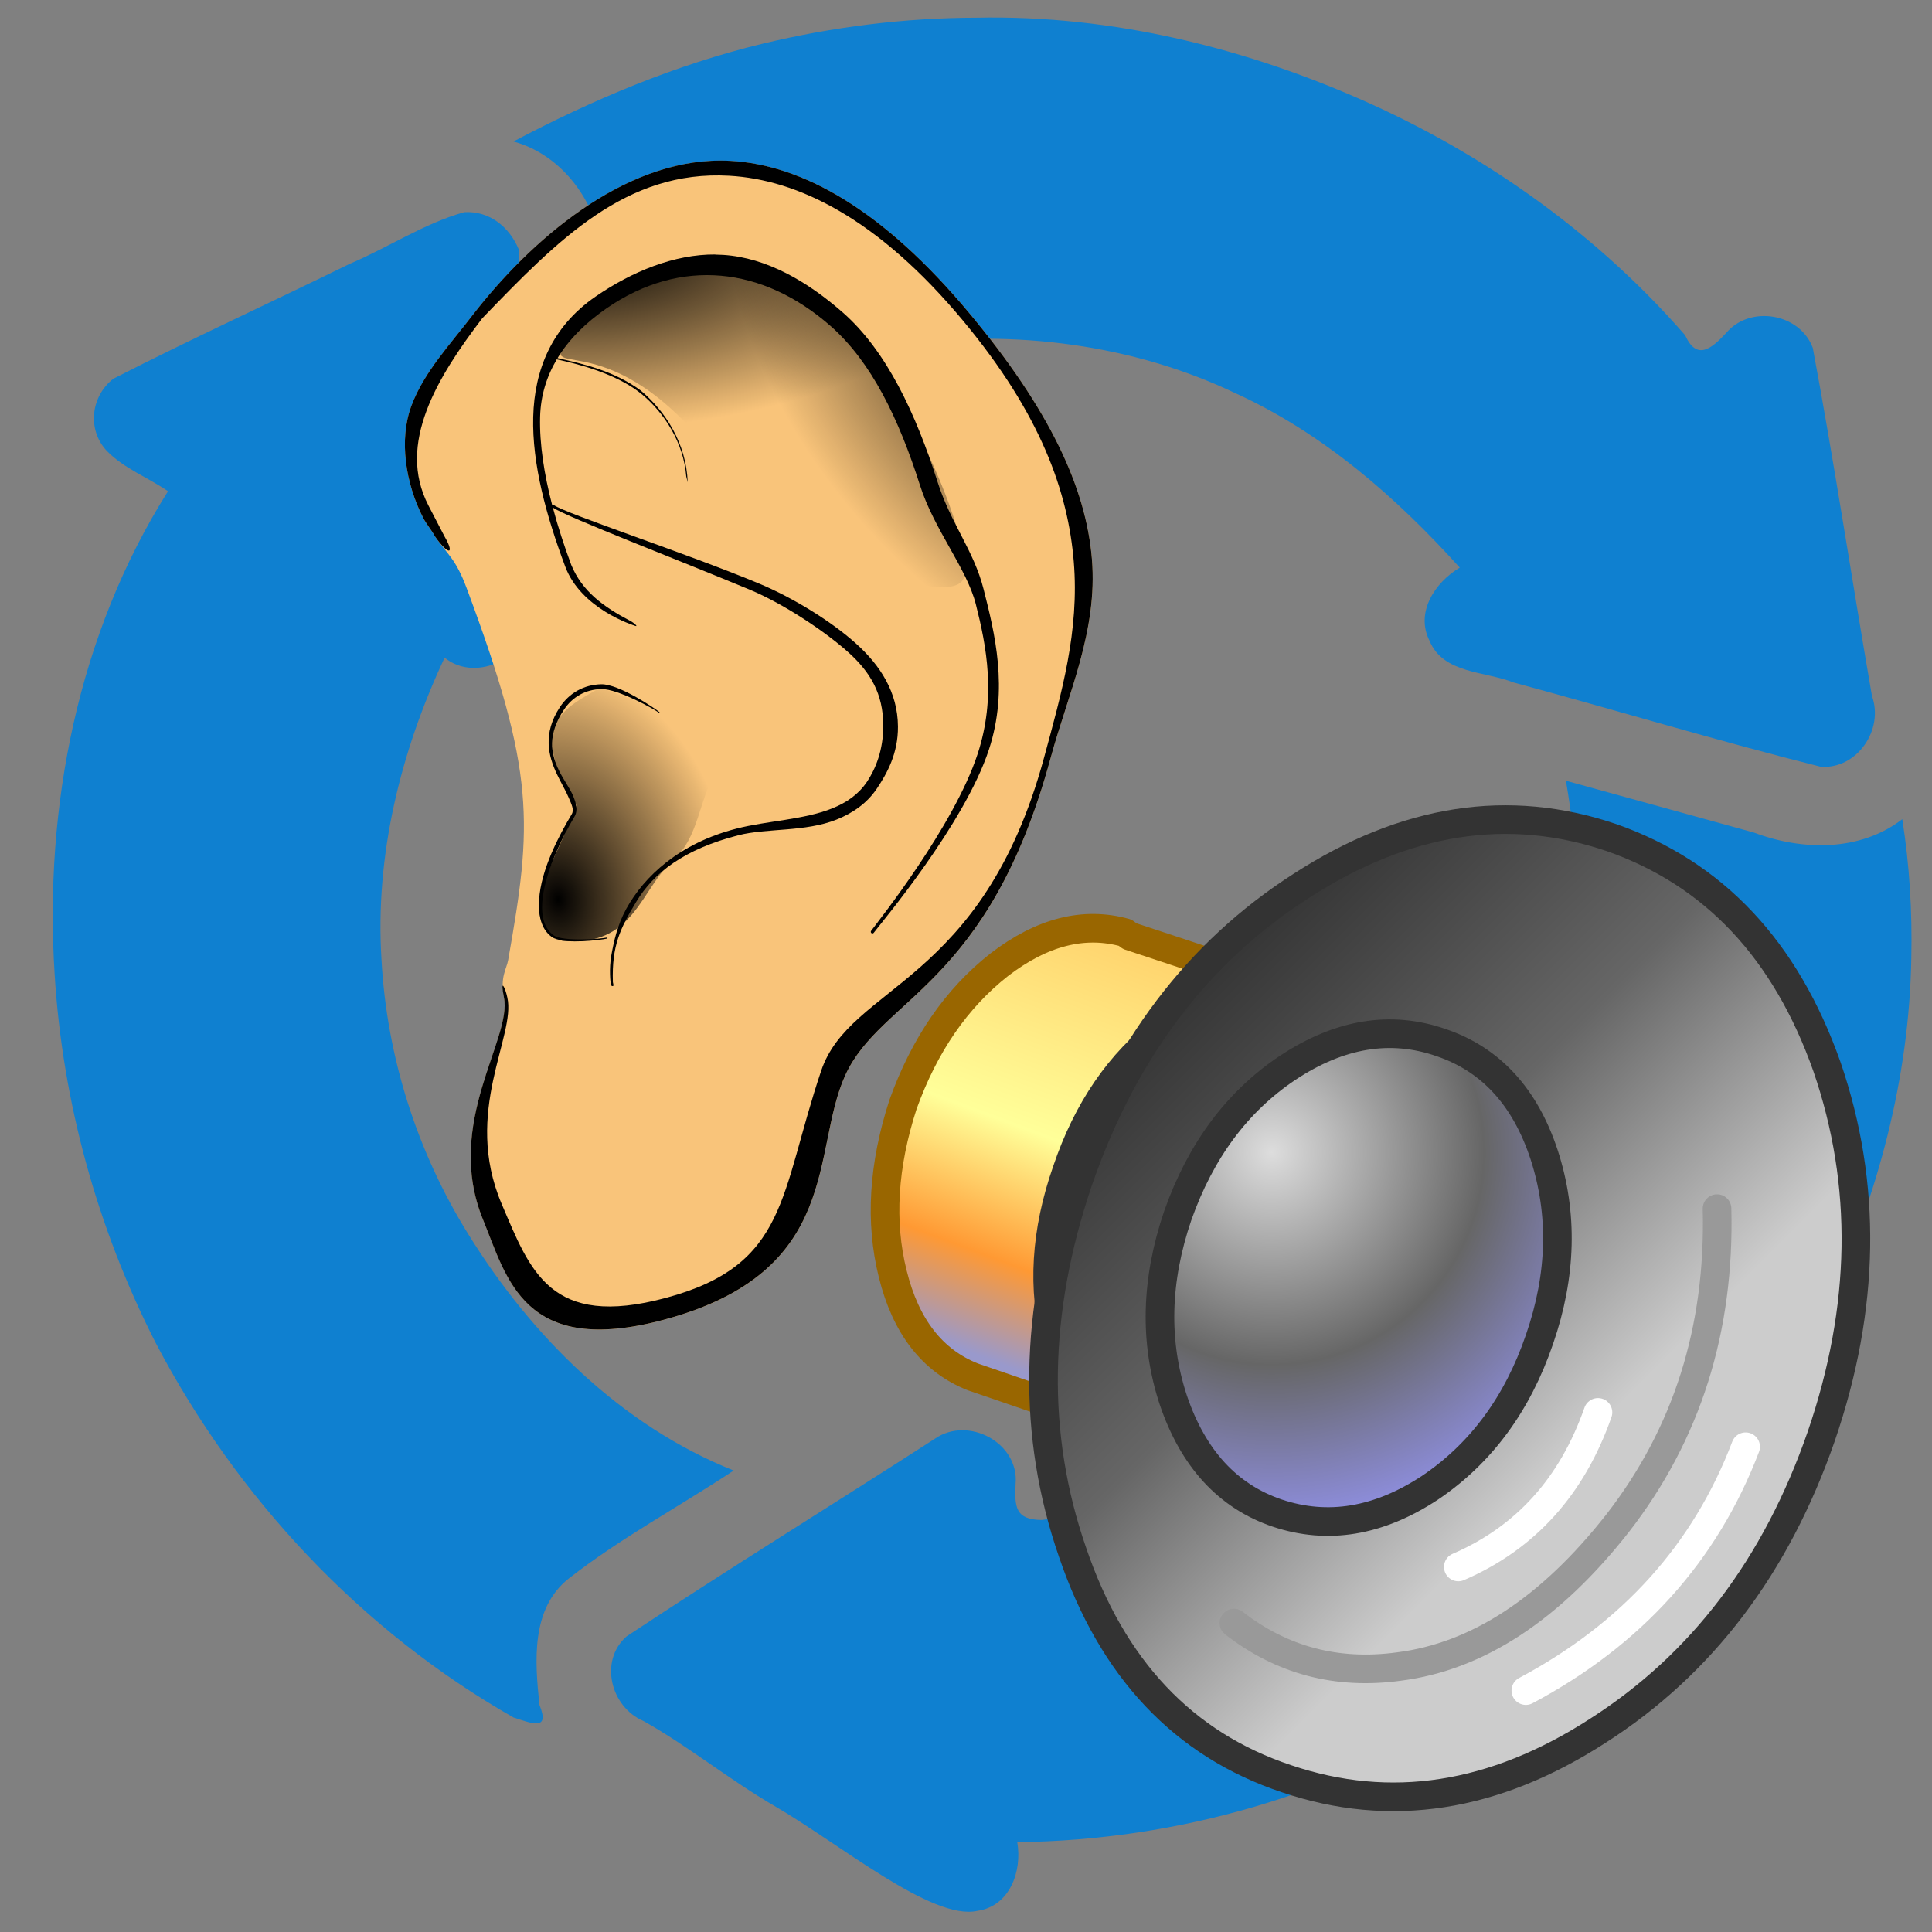 <?xml version="1.0" encoding="UTF-8" standalone="no"?>
<!-- Created with Inkscape (http://www.inkscape.org/) -->

<svg
   width="256mm"
   height="256mm"
   viewBox="0 0 256 256"
   version="1.1"
   id="svg1"
   inkscape:version="1.3.2 (091e20ef0f, 2023-11-25)"
   sodipodi:docname="inode-vnd.kde.service.pulse-source.svg"
   xml:space="preserve"
   xmlns:inkscape="http://www.inkscape.org/namespaces/inkscape"
   xmlns:sodipodi="http://sodipodi.sourceforge.net/DTD/sodipodi-0.dtd"
   xmlns:xlink="http://www.w3.org/1999/xlink"
   xmlns="http://www.w3.org/2000/svg"
   xmlns:svg="http://www.w3.org/2000/svg"
   xmlns:rdf="http://www.w3.org/1999/02/22-rdf-syntax-ns#"
   xmlns:cc="http://creativecommons.org/ns#"
   xmlns:dc="http://purl.org/dc/elements/1.1/"><rect x="0" y="0" width="256" height="256" fill="#808080" stroke="none"/><defs
     id="defs1"><linearGradient
       id="linearGradient26"
       inkscape:collect="always"><stop
         style="stop-color:#000000;stop-opacity:1;"
         offset="0"
         id="stop26" /><stop
         style="stop-color:#000000;stop-opacity:0;"
         offset="1"
         id="stop27" /></linearGradient><linearGradient
       id="linearGradient2"
       inkscape:collect="always"><stop
         style="stop-color:#000000;stop-opacity:1;"
         offset="0"
         id="stop10" /><stop
         style="stop-color:#000000;stop-opacity:0;"
         offset="1"
         id="stop19" /></linearGradient><radialGradient
       inkscape:collect="always"
       xlink:href="#linearGradient2"
       id="radialGradient19"
       cx="124.216"
       cy="80.304"
       fx="124.216"
       fy="80.304"
       r="1.303"
       gradientTransform="matrix(5.276,-0.528,0.699,6.985,-587.438,-416.611)"
       gradientUnits="userSpaceOnUse" /><radialGradient
       inkscape:collect="always"
       xlink:href="#linearGradient26"
       id="radialGradient27"
       cx="126.827"
       cy="56.196"
       fx="126.827"
       fy="56.196"
       r="7.889"
       gradientTransform="matrix(2.069,-0.051,0.022,0.886,-138.898,10.146)"
       gradientUnits="userSpaceOnUse" /><radialGradient
       inkscape:collect="always"
       xlink:href="#linearGradient26"
       id="radialGradient28"
       gradientUnits="userSpaceOnUse"
       gradientTransform="matrix(1.337,1.58,-1.032,0.874,19.155,-202.93)"
       cx="134.641"
       cy="53.728"
       fx="134.641"
       fy="53.728"
       r="7.889" /><linearGradient
       gradientTransform="matrix(0.004,-0.012,-0.008,-0.003,35.731,29.05)"
       gradientUnits="userSpaceOnUse"
       id="gradient4"
       spreadMethod="pad"
       x1="-819.2"
       x2="819.2"><stop
         offset="0.0"
         stop-color="#9999cc"
         id="stop127" /><stop
         offset="0.204"
         stop-color="#ff9933"
         id="stop129" /><stop
         offset="0.482"
         stop-color="#ffff99"
         id="stop131" /><stop
         offset="1.0"
         stop-color="#ffcc66"
         id="stop133" /></linearGradient><linearGradient
       gradientTransform="matrix(0.016,0.016,0.018,-0.018,51.131,36.15)"
       gradientUnits="userSpaceOnUse"
       id="gradient5"
       spreadMethod="pad"
       x1="-819.2"
       x2="819.2"><stop
         offset="0.0"
         stop-color="#333333"
         id="stop136" /><stop
         offset="0.369"
         stop-color="#666666"
         id="stop138" /><stop
         offset="0.722"
         stop-color="#cccccc"
         id="stop140" /><stop
         offset="1.0"
         stop-color="#cccccc"
         id="stop142" /></linearGradient><radialGradient
       cx="0"
       cy="0"
       gradientTransform="matrix(0.022,0,0,0.022,43.381,29.3)"
       gradientUnits="userSpaceOnUse"
       id="gradient6"
       r="819.2"
       spreadMethod="pad"><stop
         offset="0.0"
         stop-color="#dddddd"
         id="stop145" /><stop
         offset="0.514"
         stop-color="#666666"
         id="stop147" /><stop
         offset="1.0"
         stop-color="#9999ff"
         id="stop149" /></radialGradient></defs><sodipodi:namedview
     id="base"
     pagecolor="#ffffff"
     bordercolor="#000000"
     borderopacity="0.3"
     inkscape:pageopacity="0.0"
     inkscape:pageshadow="2"
     inkscape:zoom="0.98994949"
     inkscape:cx="505.07627"
     inkscape:cy="476.792"
     inkscape:document-units="mm"
     inkscape:showpageshadow="2"
     inkscape:pagecheckerboard="0"
     inkscape:deskcolor="#d1d1d1"
     inkscape:current-layer="svg1" /><g
     id="g2"
     transform="matrix(3.105,0,0,3.105,-211.144,2.28)"
     style="fill:#0f80d0;fill-opacity:1"><path
       id="path4154"
       d="m 109.676,0.021 c -3.08,0.005 -6.143,0.392 -9.136,1.111 -3.709,0.895 -7.258,2.392 -10.627,4.171 2.444,0.674 4.001,3.285 3.826,5.765 0.062,2.683 0.124,5.366 0.186,8.049 3.529,-2.977 8.073,-4.466 12.575,-5.176 4.82,-0.603 9.835,0.009 14.239,2.113 3.716,1.695 6.845,4.425 9.557,7.435 -1.056,0.628 -1.905,1.906 -1.29,3.121 0.583,1.416 2.359,1.292 3.589,1.781 4.375,1.183 8.722,2.497 13.114,3.598 1.554,0.102 2.695,-1.595 2.178,-3.021 -0.855,-4.948 -1.603,-9.922 -2.524,-14.854 -0.555,-1.489 -2.684,-1.84 -3.699,-0.637 -0.634,0.683 -1.255,1.189 -1.751,0.094 C 136.254,9.369 131.626,6.032 126.559,3.726 121.269,1.329 115.506,-0.102 109.676,0.021 Z"
       style="fill:#0f80d0;fill-opacity:1" /><path
       id="path4162"
       d="m 134.827,32.582 c 1.044,6.144 0.907,12.782 -2.093,18.392 -1.631,2.998 -3.862,5.662 -6.623,7.683 -3.965,2.966 -8.746,4.844 -13.649,5.473 -1.148,-0.008 -1.163,-0.576 -1.121,-1.536 0.16,-1.747 -2.011,-2.915 -3.432,-1.938 -4.382,2.825 -8.839,5.574 -13.175,8.446 -1.174,1.043 -0.674,3.014 0.732,3.61 1.887,1.058 3.67,2.51 5.591,3.626 2.807,1.631 6.724,4.902 8.652,4.473 1.391,-0.198 1.917,-1.697 1.704,-2.932 6.86,-0.076 13.691,-2.046 19.468,-5.76 6.552,-4.114 11.83,-10.206 15.119,-17.198 2.133,-4.636 3.483,-9.654 3.566,-14.774 0.043,-1.979 -0.075,-3.968 -0.385,-5.923 -1.806,1.394 -4.274,1.347 -6.33,0.572 -2.675,-0.738 -5.35,-1.475 -8.024,-2.213 z"
       sodipodi:nodetypes="ccccccccacccccccc"
       style="fill:#0f80d0;fill-opacity:1" /><path
       id="path4156"
       d="m 87.811,8.32 c -1.71,0.48 -3.245,1.51 -4.887,2.205 -3.355,1.646 -6.764,3.203 -10.086,4.903 -0.965,0.753 -1.125,2.177 -0.28,3.078 0.731,0.754 1.756,1.132 2.613,1.723 -3.846,6.09 -5.291,13.475 -4.838,20.609 0.334,5.462 1.827,10.855 4.309,15.729 3.465,6.617 8.77,12.286 15.269,15.991 0.812,0.263 1.566,0.581 1.111,-0.537 -0.195,-1.851 -0.377,-4.106 1.255,-5.396 2.205,-1.724 4.7,-3.058 7.034,-4.605 C 94.507,60.105 90.683,56.289 87.991,51.943 85.801,48.43 84.51,44.368 84.282,40.229 83.999,35.778 85.092,31.346 86.975,27.332 88.35,28.455 90.72,27.257 90.508,25.459 90.37,20.282 90.371,15.095 90.145,9.924 89.75,8.963 88.906,8.258 87.811,8.32 Z"
       style="fill:#0f80d0;fill-opacity:1" /></g><g
     id="g3"
     transform="matrix(3.034,0,0,3.034,36.886,63.817)"><path
       inkscape:connector-curvature="0"
       style="fill:url(#gradient4);fill-rule:evenodd;stroke:none"
       id="path64"
       d="m 27.281,27.2 q -1.3,4 -0.45,7.4 0.85,3.45 3.5,4.5 l 6.85,2.35 6.65,-19.4 -6.65,-2.2 -0.2,-0.15 q -2.7,-0.75 -5.5,1.4 -2.8,2.2 -4.2,6.1" /><path
       style="fill:none;stroke:#996600;stroke-width:1.25;stroke-linecap:round;stroke-linejoin:round"
       inkscape:connector-curvature="0"
       id="path66"
       d="m 27.281,27.2 q 1.4,-3.9 4.2,-6.1 2.8,-2.15 5.5,-1.4 l 0.2,0.15 6.65,2.2 -6.65,19.4 -6.85,-2.35 q -2.65,-1.05 -3.5,-4.5 -0.85,-3.4 0.45,-7.4 z" /><path
       style="fill:#666666;fill-rule:evenodd;stroke:none"
       inkscape:connector-curvature="0"
       id="path68"
       d="m 38.681,23.9 q -2.9,2.2 -4.25,6.2 -1.4,4 -0.45,7.5 0.95,3.55 3.65,4.45 2.7,0.9 5.6,-1.25 2.9,-2.2 4.25,-6.2 1.4,-4.05 0.45,-7.5 -0.95,-3.55 -3.65,-4.45 -2.65,-0.9 -5.6,1.25" /><path
       style="fill:none;stroke:#333333;stroke-width:1.25;stroke-linecap:round;stroke-linejoin:round"
       inkscape:connector-curvature="0"
       id="path70"
       d="m 38.681,23.9 q 2.95,-2.15 5.6,-1.25 2.7,0.9 3.65,4.45 0.95,3.45 -0.45,7.5 -1.35,4 -4.25,6.2 -2.9,2.15 -5.6,1.25 -2.7,-0.9 -3.65,-4.45 -0.95,-3.5 0.45,-7.5 1.35,-4 4.25,-6.2 z" /><path
       inkscape:connector-curvature="0"
       style="fill:url(#gradient5);fill-rule:evenodd;stroke:none"
       id="path72"
       d="m 34.931,30.55 q -2.9,8.55 -0.25,16.2 2.6,7.65 9.35,9.9 6.8,2.3 13.6,-2.1 6.8,-4.35 9.75,-12.85 2.9,-8.45 0.25,-16.15 -2.7,-7.65 -9.4,-10 -6.75,-2.3 -13.55,2.1 -6.8,4.35 -9.75,12.9" /><path
       style="fill:none;stroke:#333333;stroke-width:1.25;stroke-linecap:round;stroke-linejoin:round"
       inkscape:connector-curvature="0"
       id="path74"
       d="m 34.931,30.55 q 2.95,-8.55 9.75,-12.9 6.8,-4.4 13.55,-2.1 6.7,2.35 9.4,10 2.65,7.7 -0.25,16.15 -2.95,8.5 -9.75,12.85 -6.8,4.4 -13.6,2.1 -6.75,-2.25 -9.35,-9.9 -2.65,-7.65 0.25,-16.2 z" /><path
       inkscape:connector-curvature="0"
       style="fill:url(#gradient6);fill-rule:evenodd;stroke:none"
       id="path76"
       d="m 39.281,32.05 q -1.45,4.25 -0.2,8.05 1.3,3.85 4.55,4.95 3.3,1.1 6.65,-1.1 3.35,-2.25 4.8,-6.5 1.45,-4.2 0.2,-8.05 -1.25,-3.8 -4.5,-4.9 -3.3,-1.15 -6.7,1.1 -3.3,2.2 -4.8,6.45" /><path
       style="fill:none;stroke:#333333;stroke-width:1.25;stroke-linecap:round;stroke-linejoin:round"
       inkscape:connector-curvature="0"
       id="path78"
       d="m 39.281,32.05 q 1.5,-4.25 4.8,-6.45 3.4,-2.25 6.7,-1.1 3.25,1.1 4.5,4.9 1.25,3.85 -0.2,8.05 -1.45,4.25 -4.8,6.5 -3.35,2.2 -6.65,1.1 -3.25,-1.1 -4.55,-4.95 -1.25,-3.8 0.2,-8.05 z" /><path
       style="fill:none;stroke:#999999;stroke-width:1.25;stroke-linecap:round;stroke-linejoin:round"
       inkscape:connector-curvature="0"
       id="path80"
       d="m 41.731,49.85 q 3.15,2.45 7.2,1.9 5.15,-0.65 9.55,-6.25 4.55,-5.85 4.35,-13.75" /><path
       style="fill:none;stroke:#ffffff;stroke-width:1.25;stroke-linecap:round;stroke-linejoin:round"
       inkscape:connector-curvature="0"
       id="path82"
       d="m 51.531,47.4 q 4.4,-1.9 6.1,-6.75" /><path
       style="fill:none;stroke:#ffffff;stroke-width:1.25;stroke-linecap:round;stroke-linejoin:round"
       inkscape:connector-curvature="0"
       id="path84"
       d="m 54.481,52.8 q 6.95,-3.7 9.6,-10.65" /></g><g
     id="g91767"
     transform="matrix(3.397,0,0,3.397,-84.295,-150.029)"><path
       style="color:#000000;opacity:1;fill:#f9c47a;fill-opacity:1;fill-rule:evenodd;stroke-width:0.353;stroke-linecap:round;stroke-linejoin:round;-inkscape-stroke:none;paint-order:stroke fill markers"
       d="m 44.639,81.601 c -0.067,0.379 -0.325,0.662 -0.166,1.471 0.334,1.617 -2.357,4.905 -0.814,8.672 0.934,2.28 1.576,5.368 7.053,3.901 6.997,-1.875 5.729,-6.585 7.077,-9.538 1.393,-3.05 5.584,-3.448 8.007,-12.368 0.682,-2.51 1.843,-4.955 1.613,-7.761 -0.23,-2.806 -1.666,-5.847 -4.757,-9.565 -3.388,-4.076 -6.541,-5.816 -9.343,-5.971 -0.125,-0.007 -0.249,-0.011 -0.374,-0.011 v -2e-6 c -3.851,-0.008 -7.446,3.134 -9.678,6.018 -0.877,1.149 -1.903,2.227 -2.395,3.548 -0.492,1.321 -0.231,3.024 0.459,4.369 0.128,0.25 0.336,0.488 0.456,0.717 0.514,0.742 0.81,0.872 1.238,2.018 2.704,7.235 2.56,9.205 1.623,14.502 z"
       id="path87731"
       sodipodi:nodetypes="scssssssssscsscss" /><path
       id="rect1"
       style="opacity:1;fill:url(#radialGradient19);stroke-width:1.98;stroke-miterlimit:2.1"
       d="m 125.7,70.459 4.469,1.649 v 0.869 0.869 c -0.612,0.988 -0.645,2.477 -1.591,3.304 -1.314,1.148 -1.536,3.46 -4.364,3.182 -0.987,-0.414 -1.021,-1.238 -0.719,-2.207 0.301,-0.969 0.937,-2.082 1.287,-3.071 -2.019,-3.201 -0.428,-3.81 0.919,-4.594 z"
       sodipodi:nodetypes="ccccscscc"
       transform="translate(-77.473,0.53)" /><path
       style="color:#000000;fill:#000000;fill-rule:evenodd;stroke-width:0.353;stroke-linecap:round;stroke-linejoin:round;-inkscape-stroke:none;paint-order:stroke fill markers"
       d="m 48.273,70.856 c -0.689,0.012 -1.262,0.35 -1.618,0.89 -0.68,1.032 -0.45,1.913 -0.12,2.61 0.165,0.349 0.352,0.657 0.462,0.922 0.11,0.265 0.225,0.47 0.115,0.653 -0.478,0.795 -1.2,2.155 -1.269,3.331 -0.034,0.588 0.068,1.14 0.491,1.448 0.423,0.308 1.927,0.124 2.16,0.066 0.011,-0.003 0.018,-0.014 0.015,-0.025 -0.003,-0.011 -0.014,-0.018 -0.025,-0.015 -0.227,0.056 -1.723,0.169 -2.078,-0.09 -0.355,-0.259 -0.474,-0.71 -0.441,-1.265 0.065,-1.11 0.786,-2.576 1.253,-3.353 0.151,-0.251 0.069,-0.535 -0.049,-0.821 -0.119,-0.287 -0.398,-0.661 -0.557,-0.999 -0.319,-0.675 -0.445,-1.383 0.199,-2.359 0.325,-0.493 0.835,-0.795 1.466,-0.806 0.63,-0.011 2.096,0.799 2.238,0.924 0.007,0.006 0.017,0.006 0.023,-10e-4 0.006,-0.007 0.006,-0.017 -10e-4,-0.023 -0.146,-0.129 -1.575,-1.099 -2.263,-1.087 z"
       id="path87729" /><path
       id="path19"
       style="opacity:1;fill:url(#radialGradient27);stroke-width:1.98;stroke-miterlimit:2.1"
       d="m 139.916,66.066 c -0.244,1.671 -7.46,-1.42 -9.288,-3.992 -4.224,-5.947 -7.223,-3.605 -6.314,-5.028 2.038,-3.192 4.447,-2.836 6.749,-2.957 4.753,-0.248 9.137,10.032 8.853,11.977 z"
       sodipodi:nodetypes="sssss"
       transform="translate(-77.473,0.53)" /><path
       id="path27"
       style="opacity:1;fill:url(#radialGradient28);stroke-width:1.98;stroke-miterlimit:2.1"
       d="m 139.916,66.066 c -0.244,1.671 -7.46,-1.42 -9.288,-3.992 -4.224,-5.947 -7.223,-3.605 -6.314,-5.028 2.038,-3.192 4.447,-2.836 6.749,-2.957 4.753,-0.248 9.137,10.032 8.853,11.977 z"
       sodipodi:nodetypes="sssss"
       transform="translate(-77.473,0.53)" /><path
       style="color:#000000;fill:#000000;fill-rule:evenodd;stroke-width:0.353;stroke-linecap:round;stroke-linejoin:round;-inkscape-stroke:none;paint-order:stroke fill markers"
       d="m 52.716,54.092 c -1.589,-0.013 -3.245,0.658 -4.675,1.644 -1.702,1.174 -2.381,2.851 -2.428,4.694 -0.047,1.843 0.512,3.863 1.249,5.834 0.616,1.648 2.647,2.286 2.733,2.315 0.122,0.041 -0.04,-0.113 -0.192,-0.193 -1.073,-0.564 -1.88,-1.164 -2.303,-2.179 -0.275,-0.735 -0.522,-1.492 -0.721,-2.243 0.559,0.375 4.985,2.078 7.677,3.2 1.363,0.568 2.973,1.658 3.848,2.444 0.875,0.786 1.355,1.629 1.364,2.837 0.007,0.983 -0.307,1.726 -0.639,2.22 -0.333,0.493 -0.797,0.809 -1.351,1.032 -1.108,0.446 -2.55,0.485 -3.733,0.789 -2.234,0.574 -3.606,1.863 -4.304,3.133 -0.349,0.635 -0.484,1.274 -0.58,1.807 -0.096,0.533 -0.036,1.08 -0.013,1.159 0.01,0.033 0.044,0.052 0.078,0.043 0.033,-0.01 0.004,-0.119 -0.005,-0.152 -0.047,-1.427 0.288,-2.099 0.907,-3.129 0.691,-1.148 1.877,-2.059 3.99,-2.602 1.098,-0.282 2.609,-0.12 3.834,-0.613 0.613,-0.247 1.17,-0.619 1.564,-1.204 0.394,-0.585 0.833,-1.372 0.825,-2.423 -0.009,-1.344 -0.696,-2.394 -1.64,-3.241 -0.943,-0.847 -2.413,-1.768 -3.797,-2.345 -2.768,-1.154 -7.544,-2.727 -7.983,-3.052 -0.021,-0.015 -0.048,-0.013 -0.067,0.004 -0.313,-1.203 -0.499,-2.388 -0.472,-3.441 0.021,-0.827 0.252,-1.579 0.658,-2.259 l 0.009,0.015 0.227,0.052 c 1.018,0.232 2.264,0.632 3.088,1.317 0.879,0.736 1.616,1.884 1.719,3.192 l 0.056,0.231 c -0.054,-1.513 -0.859,-2.762 -1.835,-3.583 -1.027,-0.75 -2.149,-1.014 -3.241,-1.262 0.447,-0.734 1.1,-1.381 1.915,-1.944 2.886,-1.99 6.098,-1.624 8.737,0.695 1.595,1.401 2.661,3.622 3.487,6.215 0.552,1.731 1.821,3.234 2.177,4.637 0.412,1.625 0.802,3.601 0.07,5.837 -0.924,2.824 -3.893,6.546 -4.155,6.902 -0.021,0.028 -0.015,0.068 0.013,0.089 0.028,0.021 0.068,0.015 0.089,-0.013 0.256,-0.348 3.533,-4.213 4.496,-7.156 0.773,-2.363 0.219,-4.553 -0.211,-6.249 -0.387,-1.524 -1.274,-2.547 -1.797,-4.19 -0.838,-2.63 -1.978,-5.094 -3.687,-6.595 -1.392,-1.223 -2.979,-2.141 -4.663,-2.253 -0.105,-0.007 -0.211,-0.011 -0.317,-0.012 z"
       id="path87727" /><path
       style="color:#000000;fill:#000000;fill-rule:evenodd;stroke-width:0.353;stroke-linecap:round;stroke-linejoin:round;-inkscape-stroke:none;paint-order:stroke fill markers"
       d="m 52.935,50.429 c -3.851,-0.008 -7.446,3.134 -9.678,6.018 -0.877,1.149 -1.903,2.227 -2.395,3.548 -0.492,1.321 -0.231,3.024 0.459,4.369 0.128,0.25 0.336,0.488 0.456,0.717 0.514,0.742 0.802,0.744 0.378,0.01 -0.2,-0.381 -0.407,-0.777 -0.631,-1.214 -0.623,-1.212 -0.535,-2.445 -0.072,-3.688 0.463,-1.242 1.309,-2.475 2.176,-3.611 2.966,-3.076 5.611,-5.784 9.629,-5.557 2.659,0.15 5.791,1.646 9.127,5.658 3.048,3.666 4.093,6.694 4.315,9.397 0.222,2.704 -0.478,5.132 -1.161,7.647 -2.402,8.843 -7.562,8.852 -8.691,12.206 -1.627,4.832 -1.278,7.582 -6.066,8.864 -4.509,1.208 -5.286,-1.057 -6.398,-3.666 -1.534,-3.601 0.567,-6.546 0.22,-8.056 -0.075,-0.372 -0.291,-0.809 -0.132,-10e-4 0.334,1.617 -2.357,4.905 -0.814,8.672 0.934,2.28 1.576,5.368 7.053,3.901 6.997,-1.875 5.729,-6.585 7.077,-9.538 1.393,-3.05 5.584,-3.448 8.007,-12.368 0.682,-2.51 1.843,-4.955 1.613,-7.761 -0.23,-2.806 -1.666,-5.847 -4.757,-9.565 -3.388,-4.076 -6.541,-5.816 -9.343,-5.971 -0.125,-0.007 -0.249,-0.011 -0.374,-0.011 z"
       id="path87723" /></g></svg>
